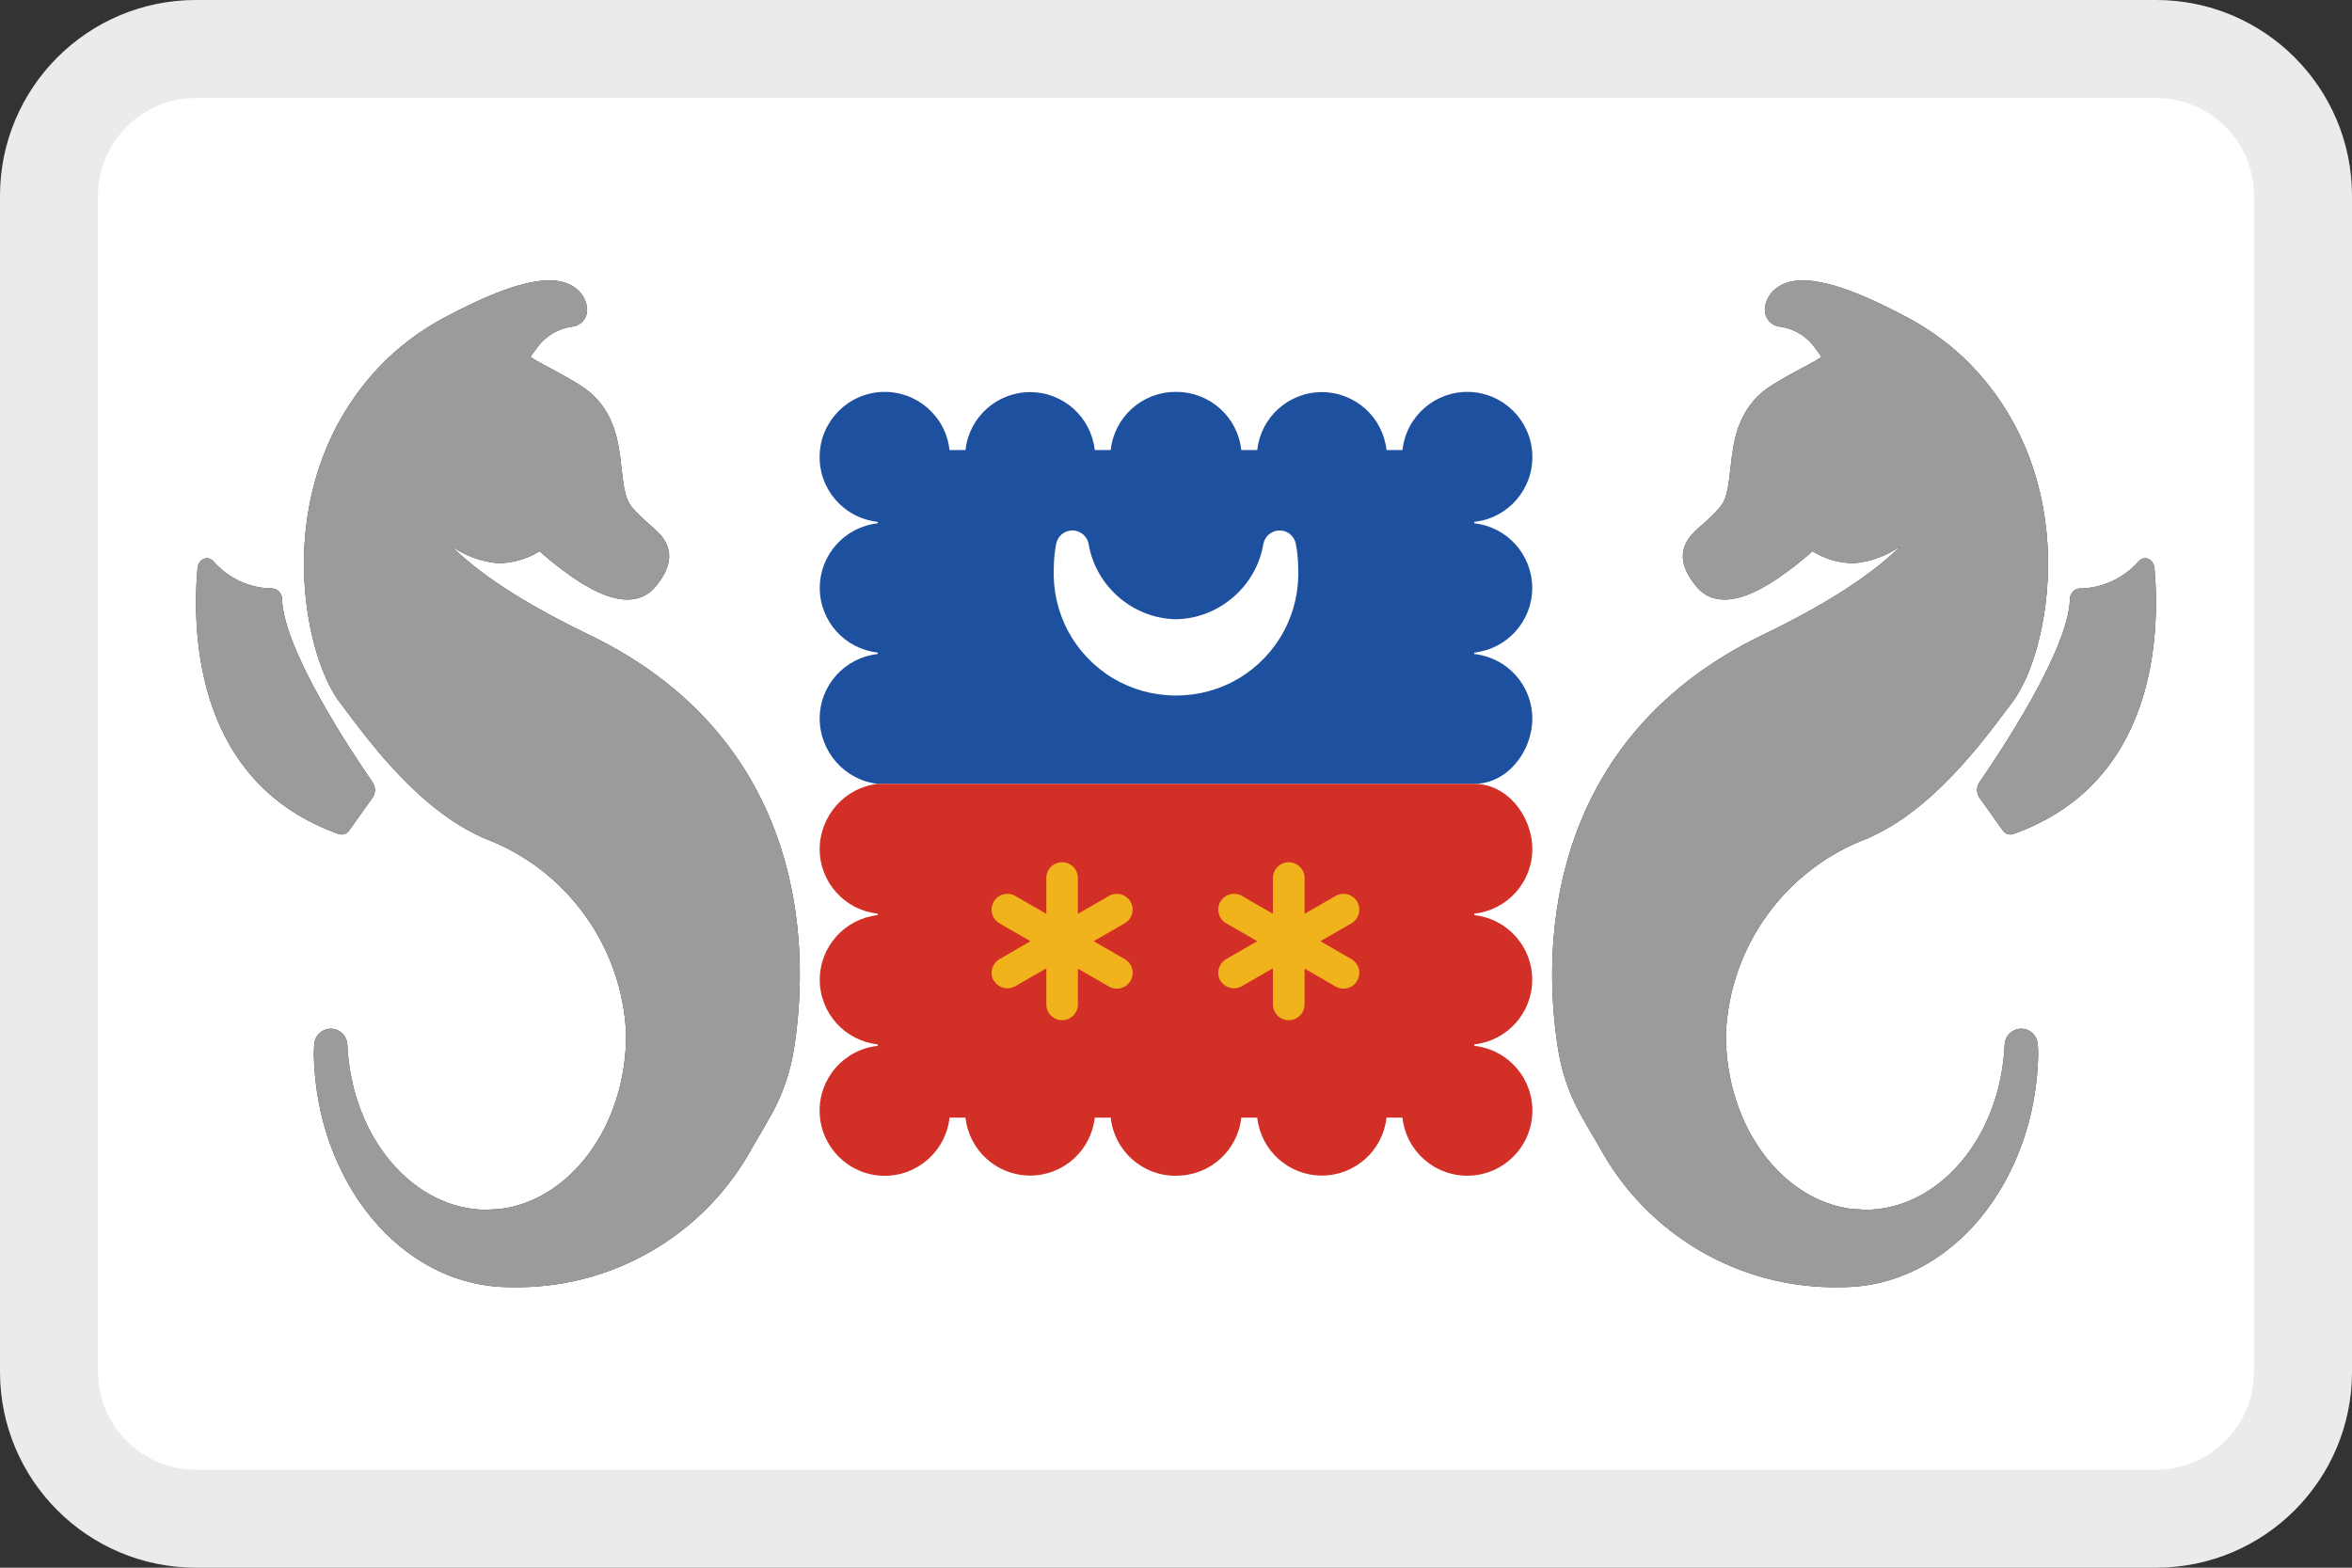 <svg width="24" height="16" viewBox="0 0 24 16" fill="none" xmlns="http://www.w3.org/2000/svg">
<rect x="0" y="0" width="24" height="16" fill="#333333" stroke="none"/>
<g id="flags / flag-mayotte">
<g id="flag">
<path fill-rule="evenodd" clip-rule="evenodd" d="M2 0H22C23.105 0 24 0.895 24 2V14C24 15.105 23.105 16 22 16H2C0.895 16 0 15.105 0 14V2C0 0.895 0.895 0 2 0ZM19.421 3.218C19.641 3.33 19.844 3.472 20.025 3.64L20.027 3.641C20.664 4.247 20.883 5.014 20.898 5.681C20.905 6.014 20.861 6.326 20.792 6.584C20.723 6.838 20.626 7.055 20.516 7.191C20.502 7.209 20.481 7.237 20.454 7.273C20.363 7.394 20.208 7.602 20.019 7.811C19.778 8.078 19.46 8.373 19.102 8.535C19.091 8.542 19.081 8.547 19.069 8.552C18.222 8.865 17.646 9.657 17.611 10.559C17.612 11.517 18.202 12.255 18.898 12.339C18.913 12.34 18.926 12.341 18.946 12.342L18.958 12.342L18.961 12.342C18.981 12.344 18.994 12.345 19.003 12.345C19.015 12.347 19.023 12.347 19.036 12.347C19.765 12.347 20.411 11.633 20.456 10.66C20.46 10.571 20.534 10.5 20.624 10.499C20.714 10.499 20.788 10.569 20.793 10.658L20.794 10.674C20.796 10.697 20.798 10.729 20.798 10.758L20.798 10.759C20.775 12.047 19.916 13.136 18.793 13.137C17.76 13.163 16.802 12.605 16.314 11.695C16.246 11.583 16.18 11.469 16.117 11.354C16.01 11.156 15.937 10.942 15.901 10.72C15.831 10.292 15.768 9.516 16.016 8.704C16.265 7.886 16.828 7.037 17.994 6.476C18.701 6.136 19.138 5.829 19.391 5.576C19.255 5.67 19.097 5.73 18.93 5.747C18.924 5.748 18.917 5.748 18.91 5.748C18.762 5.746 18.619 5.703 18.494 5.626L18.465 5.652C18.384 5.722 18.271 5.814 18.149 5.897C18.03 5.978 17.889 6.059 17.753 6.097C17.62 6.134 17.436 6.141 17.311 5.987C17.245 5.906 17.191 5.821 17.176 5.729C17.158 5.62 17.199 5.535 17.25 5.472C17.285 5.428 17.335 5.385 17.377 5.349L17.399 5.329C17.45 5.284 17.503 5.235 17.556 5.17C17.591 5.127 17.615 5.065 17.632 4.973C17.643 4.913 17.649 4.857 17.656 4.794C17.661 4.751 17.666 4.704 17.673 4.651C17.706 4.41 17.777 4.118 18.089 3.926C18.207 3.853 18.312 3.797 18.396 3.752L18.416 3.742C18.503 3.695 18.555 3.666 18.586 3.642C18.578 3.628 18.563 3.606 18.537 3.573C18.534 3.569 18.531 3.565 18.528 3.561C18.442 3.435 18.307 3.352 18.156 3.333C18.072 3.322 18.009 3.25 18.009 3.165L18.009 3.163L18.009 3.161L18.009 3.158L18.009 3.156C18.009 3.152 18.009 3.148 18.01 3.144C18.011 3.135 18.012 3.124 18.015 3.111C18.021 3.086 18.032 3.054 18.053 3.02C18.099 2.948 18.178 2.891 18.294 2.87C18.402 2.851 18.54 2.864 18.717 2.915C18.895 2.967 19.124 3.062 19.421 3.218ZM20.197 7.986C20.4 7.692 21.101 6.645 21.122 6.12C21.119 6.064 21.159 6.014 21.215 6.006C21.328 6.006 21.441 5.982 21.544 5.935C21.648 5.888 21.741 5.82 21.817 5.736C21.874 5.661 21.976 5.701 21.985 5.803C22.044 6.494 21.994 7.999 20.541 8.513C20.522 8.519 20.502 8.518 20.483 8.512C20.464 8.505 20.448 8.492 20.437 8.476L20.199 8.142C20.166 8.095 20.166 8.033 20.197 7.986ZM2.878 6.12C2.899 6.645 3.6 7.692 3.803 7.986C3.834 8.033 3.834 8.095 3.801 8.142L3.563 8.476C3.552 8.492 3.536 8.505 3.517 8.512C3.498 8.518 3.478 8.519 3.459 8.513C2.006 7.999 1.956 6.494 2.015 5.803C2.024 5.701 2.126 5.661 2.183 5.736C2.259 5.82 2.352 5.888 2.455 5.935C2.559 5.982 2.672 6.006 2.785 6.006C2.841 6.014 2.881 6.064 2.878 6.12ZM4.579 3.218C4.359 3.33 4.156 3.472 3.975 3.64L3.973 3.641C3.336 4.247 3.117 5.014 3.102 5.681C3.095 6.014 3.139 6.326 3.208 6.584C3.277 6.838 3.374 7.055 3.484 7.191C3.498 7.209 3.519 7.237 3.546 7.273C3.637 7.394 3.792 7.602 3.981 7.811C4.222 8.078 4.54 8.373 4.898 8.535C4.908 8.542 4.919 8.547 4.931 8.552C5.778 8.865 6.353 9.657 6.389 10.559C6.388 11.517 5.798 12.255 5.102 12.339C5.087 12.34 5.074 12.341 5.054 12.342L5.042 12.342L5.039 12.342C5.019 12.344 5.006 12.345 4.997 12.345C4.985 12.347 4.977 12.347 4.964 12.347C4.235 12.347 3.589 11.633 3.544 10.66C3.54 10.571 3.466 10.5 3.376 10.499C3.286 10.499 3.212 10.569 3.207 10.658L3.206 10.674C3.204 10.697 3.202 10.729 3.202 10.758L3.202 10.759C3.225 12.047 4.084 13.136 5.207 13.137C6.24 13.163 7.198 12.605 7.686 11.695C7.754 11.583 7.82 11.469 7.883 11.354C7.99 11.156 8.063 10.942 8.099 10.72C8.169 10.292 8.232 9.516 7.984 8.704C7.735 7.886 7.172 7.037 6.006 6.476C5.299 6.136 4.862 5.829 4.609 5.576C4.745 5.67 4.903 5.73 5.07 5.747C5.076 5.748 5.083 5.748 5.089 5.748C5.238 5.746 5.381 5.703 5.506 5.626L5.535 5.652C5.616 5.722 5.729 5.814 5.851 5.897C5.97 5.978 6.111 6.059 6.247 6.097C6.38 6.134 6.564 6.141 6.689 5.987C6.755 5.906 6.809 5.821 6.824 5.729C6.842 5.62 6.801 5.535 6.751 5.472C6.715 5.428 6.665 5.385 6.623 5.349L6.601 5.329C6.55 5.284 6.497 5.235 6.444 5.17C6.409 5.127 6.385 5.065 6.368 4.973C6.357 4.913 6.351 4.857 6.344 4.794C6.339 4.75 6.334 4.704 6.327 4.651C6.294 4.41 6.223 4.118 5.911 3.926C5.793 3.853 5.688 3.797 5.604 3.752L5.584 3.742C5.497 3.695 5.445 3.666 5.414 3.642C5.422 3.628 5.437 3.606 5.463 3.573C5.466 3.569 5.469 3.565 5.472 3.561C5.557 3.435 5.693 3.352 5.844 3.333C5.928 3.322 5.991 3.25 5.991 3.165L5.991 3.163L5.991 3.161L5.991 3.158L5.991 3.156C5.991 3.152 5.991 3.148 5.99 3.144C5.989 3.135 5.988 3.124 5.985 3.111C5.979 3.086 5.968 3.054 5.947 3.02C5.901 2.948 5.822 2.891 5.706 2.87C5.598 2.851 5.46 2.864 5.283 2.915C5.105 2.967 4.876 3.062 4.579 3.218Z" fill="white"/>
<path d="M20.197 7.986C20.4 7.692 21.101 6.645 21.122 6.12C21.119 6.064 21.159 6.014 21.215 6.006C21.328 6.006 21.441 5.982 21.544 5.935C21.648 5.888 21.741 5.82 21.817 5.736C21.874 5.661 21.976 5.701 21.985 5.803C22.044 6.494 21.994 7.999 20.541 8.513C20.522 8.519 20.502 8.518 20.483 8.512C20.464 8.505 20.448 8.492 20.437 8.476L20.199 8.142C20.166 8.095 20.166 8.033 20.197 7.986Z" fill="#9B9B9A"/>
<path fill-rule="evenodd" clip-rule="evenodd" d="M19.421 3.218C19.641 3.33 19.844 3.472 20.025 3.64L20.027 3.641C20.664 4.247 20.883 5.014 20.898 5.681C20.905 6.014 20.861 6.326 20.792 6.584C20.723 6.838 20.626 7.055 20.516 7.191C20.502 7.209 20.481 7.237 20.454 7.273C20.363 7.394 20.208 7.602 20.019 7.811C19.778 8.078 19.46 8.373 19.102 8.535C19.091 8.542 19.081 8.547 19.069 8.552C18.222 8.865 17.646 9.657 17.611 10.559C17.612 11.517 18.202 12.255 18.898 12.339C18.913 12.34 18.926 12.341 18.946 12.342C18.95 12.342 18.954 12.342 18.958 12.342L18.961 12.342C18.981 12.344 18.994 12.345 19.003 12.345C19.015 12.347 19.023 12.347 19.036 12.347C19.765 12.347 20.411 11.633 20.456 10.66C20.46 10.571 20.534 10.5 20.624 10.499C20.714 10.499 20.788 10.569 20.793 10.658C20.794 10.663 20.794 10.668 20.794 10.674C20.796 10.697 20.798 10.729 20.798 10.758L20.798 10.759C20.775 12.047 19.916 13.136 18.793 13.137C17.76 13.163 16.802 12.605 16.314 11.695C16.246 11.583 16.18 11.469 16.117 11.354C16.01 11.156 15.937 10.942 15.901 10.72C15.831 10.292 15.768 9.516 16.016 8.704C16.265 7.886 16.828 7.037 17.994 6.476C18.701 6.136 19.138 5.829 19.391 5.576C19.255 5.67 19.097 5.73 18.93 5.747C18.924 5.748 18.917 5.748 18.91 5.748C18.762 5.746 18.619 5.703 18.494 5.626C18.485 5.634 18.475 5.643 18.465 5.652C18.384 5.722 18.271 5.814 18.149 5.897C18.03 5.978 17.889 6.059 17.753 6.097C17.62 6.134 17.436 6.141 17.311 5.987C17.245 5.906 17.191 5.821 17.176 5.729C17.158 5.62 17.199 5.535 17.25 5.472C17.285 5.428 17.335 5.385 17.377 5.349C17.384 5.342 17.392 5.336 17.399 5.329C17.45 5.284 17.503 5.235 17.556 5.17C17.591 5.127 17.615 5.065 17.632 4.973C17.643 4.913 17.649 4.857 17.656 4.794C17.661 4.751 17.666 4.704 17.673 4.651C17.706 4.41 17.777 4.118 18.089 3.926C18.207 3.853 18.312 3.797 18.396 3.752C18.403 3.749 18.409 3.745 18.416 3.742C18.503 3.695 18.555 3.666 18.586 3.642C18.578 3.628 18.563 3.606 18.537 3.573C18.534 3.569 18.531 3.565 18.528 3.561C18.442 3.435 18.307 3.352 18.156 3.333C18.072 3.322 18.009 3.25 18.009 3.165H18.178C18.009 3.165 18.009 3.165 18.009 3.165L18.009 3.163L18.009 3.161L18.009 3.158L18.009 3.156C18.009 3.152 18.009 3.148 18.01 3.144C18.011 3.135 18.012 3.124 18.015 3.111C18.021 3.086 18.032 3.054 18.053 3.02C18.099 2.948 18.178 2.891 18.294 2.87C18.402 2.851 18.54 2.864 18.717 2.915C18.895 2.967 19.124 3.062 19.421 3.218Z" fill="#9B9B9A"/>
<path d="M3.803 7.986C3.6 7.692 2.899 6.645 2.878 6.12C2.881 6.064 2.841 6.014 2.785 6.006C2.672 6.006 2.559 5.982 2.455 5.935C2.352 5.888 2.259 5.82 2.183 5.736C2.126 5.661 2.024 5.701 2.015 5.803C1.956 6.494 2.006 7.999 3.459 8.513C3.478 8.519 3.498 8.518 3.517 8.512C3.536 8.505 3.552 8.492 3.563 8.476L3.801 8.142C3.834 8.095 3.834 8.033 3.803 7.986Z" fill="#9B9B9A"/>
<path fill-rule="evenodd" clip-rule="evenodd" d="M4.579 3.218C4.359 3.33 4.156 3.472 3.975 3.64L3.973 3.641C3.336 4.247 3.117 5.014 3.102 5.681C3.095 6.014 3.139 6.326 3.208 6.584C3.277 6.838 3.374 7.055 3.484 7.191C3.498 7.209 3.519 7.237 3.546 7.273C3.637 7.394 3.792 7.602 3.981 7.811C4.222 8.078 4.54 8.373 4.898 8.535C4.908 8.542 4.919 8.547 4.931 8.552C5.778 8.865 6.353 9.657 6.389 10.559C6.388 11.517 5.798 12.255 5.102 12.339C5.087 12.34 5.074 12.341 5.054 12.342C5.05 12.342 5.046 12.342 5.042 12.342L5.039 12.342C5.019 12.344 5.006 12.345 4.997 12.345C4.985 12.347 4.977 12.347 4.964 12.347C4.235 12.347 3.589 11.633 3.544 10.66C3.54 10.571 3.466 10.5 3.376 10.499C3.286 10.499 3.212 10.569 3.207 10.658C3.206 10.663 3.206 10.668 3.206 10.674C3.204 10.697 3.202 10.729 3.202 10.758L3.202 10.759C3.225 12.047 4.084 13.136 5.207 13.137C6.24 13.163 7.198 12.605 7.686 11.695C7.754 11.583 7.82 11.469 7.883 11.354C7.99 11.156 8.063 10.942 8.099 10.72C8.169 10.292 8.232 9.516 7.984 8.704C7.735 7.886 7.172 7.037 6.006 6.476C5.299 6.136 4.862 5.829 4.609 5.576C4.745 5.67 4.903 5.73 5.07 5.747C5.076 5.748 5.083 5.748 5.089 5.748C5.238 5.746 5.381 5.703 5.506 5.626C5.515 5.634 5.525 5.643 5.535 5.652C5.616 5.722 5.729 5.814 5.851 5.897C5.97 5.978 6.111 6.059 6.247 6.097C6.38 6.134 6.564 6.141 6.689 5.987C6.755 5.906 6.809 5.821 6.824 5.729C6.842 5.62 6.801 5.535 6.751 5.472C6.715 5.428 6.665 5.385 6.623 5.349C6.615 5.342 6.608 5.336 6.601 5.329C6.55 5.284 6.497 5.235 6.444 5.17C6.409 5.127 6.385 5.065 6.368 4.973C6.357 4.913 6.351 4.857 6.344 4.794C6.339 4.75 6.334 4.704 6.327 4.651C6.294 4.41 6.223 4.118 5.911 3.926C5.793 3.853 5.688 3.797 5.604 3.752C5.597 3.749 5.591 3.745 5.584 3.742C5.497 3.695 5.445 3.666 5.414 3.642C5.422 3.628 5.437 3.606 5.463 3.573C5.466 3.569 5.469 3.565 5.472 3.561C5.557 3.435 5.693 3.352 5.844 3.333C5.928 3.322 5.991 3.25 5.991 3.165H5.822C5.991 3.165 5.991 3.165 5.991 3.165L5.991 3.163L5.991 3.161L5.991 3.158L5.991 3.156C5.991 3.152 5.991 3.148 5.99 3.144C5.989 3.135 5.988 3.124 5.985 3.111C5.979 3.086 5.968 3.054 5.947 3.02C5.901 2.948 5.822 2.891 5.706 2.87C5.598 2.851 5.46 2.864 5.283 2.915C5.105 2.967 4.876 3.062 4.579 3.218Z" fill="#9B9B9A"/>
<path fill-rule="evenodd" clip-rule="evenodd" d="M22 1H2C1.448 1 1 1.448 1 2V14C1 14.552 1.448 15 2 15H22C22.552 15 23 14.552 23 14V2C23 1.448 22.552 1 22 1ZM2 0C0.895 0 0 0.895 0 2V14C0 15.105 0.895 16 2 16H22C23.105 16 24 15.105 24 14V2C24 0.895 23.105 0 22 0H2Z" fill="black" fill-opacity="0.08"/>
<path d="M11.994 4L12 4L12.006 4C12.345 4 12.63 4.256 12.666 4.593H12.829C12.866 4.257 13.15 4.002 13.488 4.002C13.827 4.002 14.111 4.257 14.148 4.593H14.311C14.349 4.246 14.648 3.988 14.996 4C15.344 4.013 15.624 4.293 15.636 4.641C15.649 4.989 15.391 5.288 15.044 5.326V5.341C15.38 5.378 15.635 5.662 15.635 6.001C15.635 6.339 15.38 6.623 15.044 6.66V6.675C15.381 6.712 15.635 6.995 15.636 7.333C15.635 7.672 15.38 8 15.043 8H8.957C8.62 7.963 8.365 7.672 8.364 7.333C8.365 6.995 8.619 6.712 8.956 6.675V6.66C8.62 6.623 8.365 6.339 8.365 6.001C8.365 5.662 8.62 5.378 8.956 5.341V5.326C8.609 5.288 8.351 4.989 8.364 4.641C8.376 4.293 8.656 4.013 9.004 4C9.352 3.988 9.651 4.246 9.689 4.593H9.852C9.889 4.257 10.173 4.002 10.512 4.002C10.85 4.002 11.134 4.257 11.171 4.593H11.334C11.37 4.256 11.655 4 11.994 4Z" fill="#1E50A0"/>
<path d="M11.994 12L12 11.999L12.006 11.999C12.345 11.999 12.63 11.744 12.666 11.407H12.829C12.866 11.743 13.15 11.998 13.488 11.998C13.827 11.998 14.111 11.743 14.148 11.407H14.311C14.349 11.754 14.648 12.012 14.996 11.999C15.344 11.987 15.624 11.707 15.636 11.359C15.649 11.011 15.391 10.712 15.044 10.674V10.659C15.38 10.622 15.635 10.338 15.635 9.999C15.635 9.661 15.38 9.377 15.044 9.34V9.325C15.381 9.288 15.635 9.005 15.636 8.667C15.635 8.328 15.38 8 15.043 8H8.957C8.62 8.037 8.365 8.328 8.364 8.667C8.365 9.005 8.619 9.288 8.956 9.325V9.34C8.62 9.377 8.365 9.661 8.365 9.999C8.365 10.338 8.62 10.622 8.956 10.659V10.674C8.609 10.712 8.351 11.011 8.364 11.359C8.376 11.707 8.656 11.987 9.004 12C9.352 12.012 9.651 11.754 9.689 11.407H9.852C9.889 11.743 10.173 11.998 10.512 11.998C10.85 11.998 11.134 11.743 11.171 11.407H11.334C11.37 11.744 11.655 12 11.994 12Z" fill="#D22F27"/>
<path d="M10.999 8.961C10.999 8.872 10.927 8.8 10.838 8.8C10.749 8.8 10.677 8.872 10.677 8.961V9.327L10.36 9.144C10.323 9.123 10.279 9.117 10.238 9.128C10.196 9.139 10.161 9.166 10.14 9.203C10.118 9.24 10.113 9.284 10.124 9.326C10.135 9.367 10.162 9.402 10.199 9.424L10.515 9.606L10.199 9.789C10.162 9.811 10.135 9.846 10.124 9.887C10.113 9.928 10.118 9.972 10.14 10.009L10.14 10.006C10.162 10.043 10.197 10.07 10.238 10.081C10.28 10.092 10.324 10.086 10.361 10.065L10.677 9.883V10.251C10.677 10.294 10.694 10.335 10.724 10.365C10.754 10.395 10.795 10.412 10.838 10.412C10.881 10.412 10.922 10.395 10.952 10.365C10.982 10.335 10.999 10.294 10.999 10.251V9.886L11.316 10.069C11.353 10.09 11.397 10.096 11.438 10.085C11.479 10.074 11.515 10.047 11.536 10.01C11.557 9.973 11.563 9.929 11.552 9.887C11.541 9.846 11.514 9.811 11.477 9.789L11.159 9.606L11.477 9.423C11.514 9.402 11.541 9.367 11.552 9.325C11.56 9.295 11.559 9.262 11.549 9.232C11.539 9.202 11.52 9.176 11.494 9.156C11.469 9.137 11.439 9.125 11.407 9.123C11.375 9.121 11.343 9.128 11.316 9.144L10.999 9.327V8.961Z" fill="#F1B31C"/>
<path d="M13.312 8.961C13.312 8.872 13.239 8.8 13.15 8.8C13.062 8.8 12.989 8.872 12.989 8.961V9.326L12.673 9.144C12.636 9.123 12.592 9.117 12.551 9.128C12.509 9.139 12.474 9.166 12.453 9.203C12.431 9.24 12.426 9.284 12.437 9.325C12.448 9.367 12.475 9.402 12.512 9.423L12.829 9.606L12.512 9.789C12.475 9.811 12.448 9.846 12.437 9.887C12.426 9.929 12.431 9.973 12.453 10.01L12.452 10.006C12.473 10.043 12.509 10.07 12.55 10.081C12.591 10.092 12.635 10.086 12.672 10.065L12.989 9.883V10.251C12.989 10.309 13.02 10.362 13.07 10.391C13.12 10.42 13.181 10.42 13.231 10.391C13.281 10.362 13.312 10.309 13.312 10.251V9.885L13.629 10.069C13.666 10.09 13.71 10.095 13.751 10.085C13.792 10.073 13.828 10.046 13.849 10.009C13.87 9.972 13.876 9.928 13.865 9.887C13.854 9.846 13.827 9.811 13.79 9.789L13.473 9.606L13.79 9.424C13.827 9.402 13.854 9.367 13.865 9.326C13.876 9.284 13.87 9.24 13.849 9.203C13.828 9.166 13.792 9.139 13.751 9.128C13.71 9.117 13.666 9.123 13.629 9.144L13.312 9.327V8.961Z" fill="#F1B31C"/>
<path d="M12 6.319L11.994 6.32C11.559 6.31 11.182 5.984 11.109 5.555C11.096 5.474 11.026 5.415 10.944 5.414C10.862 5.413 10.792 5.471 10.777 5.552C10.761 5.632 10.754 5.714 10.753 5.796C10.743 6.02 10.793 6.242 10.898 6.44C11.004 6.638 11.162 6.805 11.355 6.921C11.548 7.037 11.769 7.098 11.994 7.098L12 7.098L12.006 7.098C12.231 7.098 12.452 7.037 12.645 6.921C12.838 6.805 12.996 6.638 13.102 6.44C13.207 6.242 13.257 6.02 13.247 5.796C13.246 5.714 13.239 5.632 13.223 5.552C13.208 5.471 13.138 5.413 13.056 5.414C12.974 5.415 12.904 5.474 12.891 5.555C12.818 5.984 12.441 6.31 12.006 6.32L12 6.319Z" fill="white"/>
</g>
</g>
</svg>
